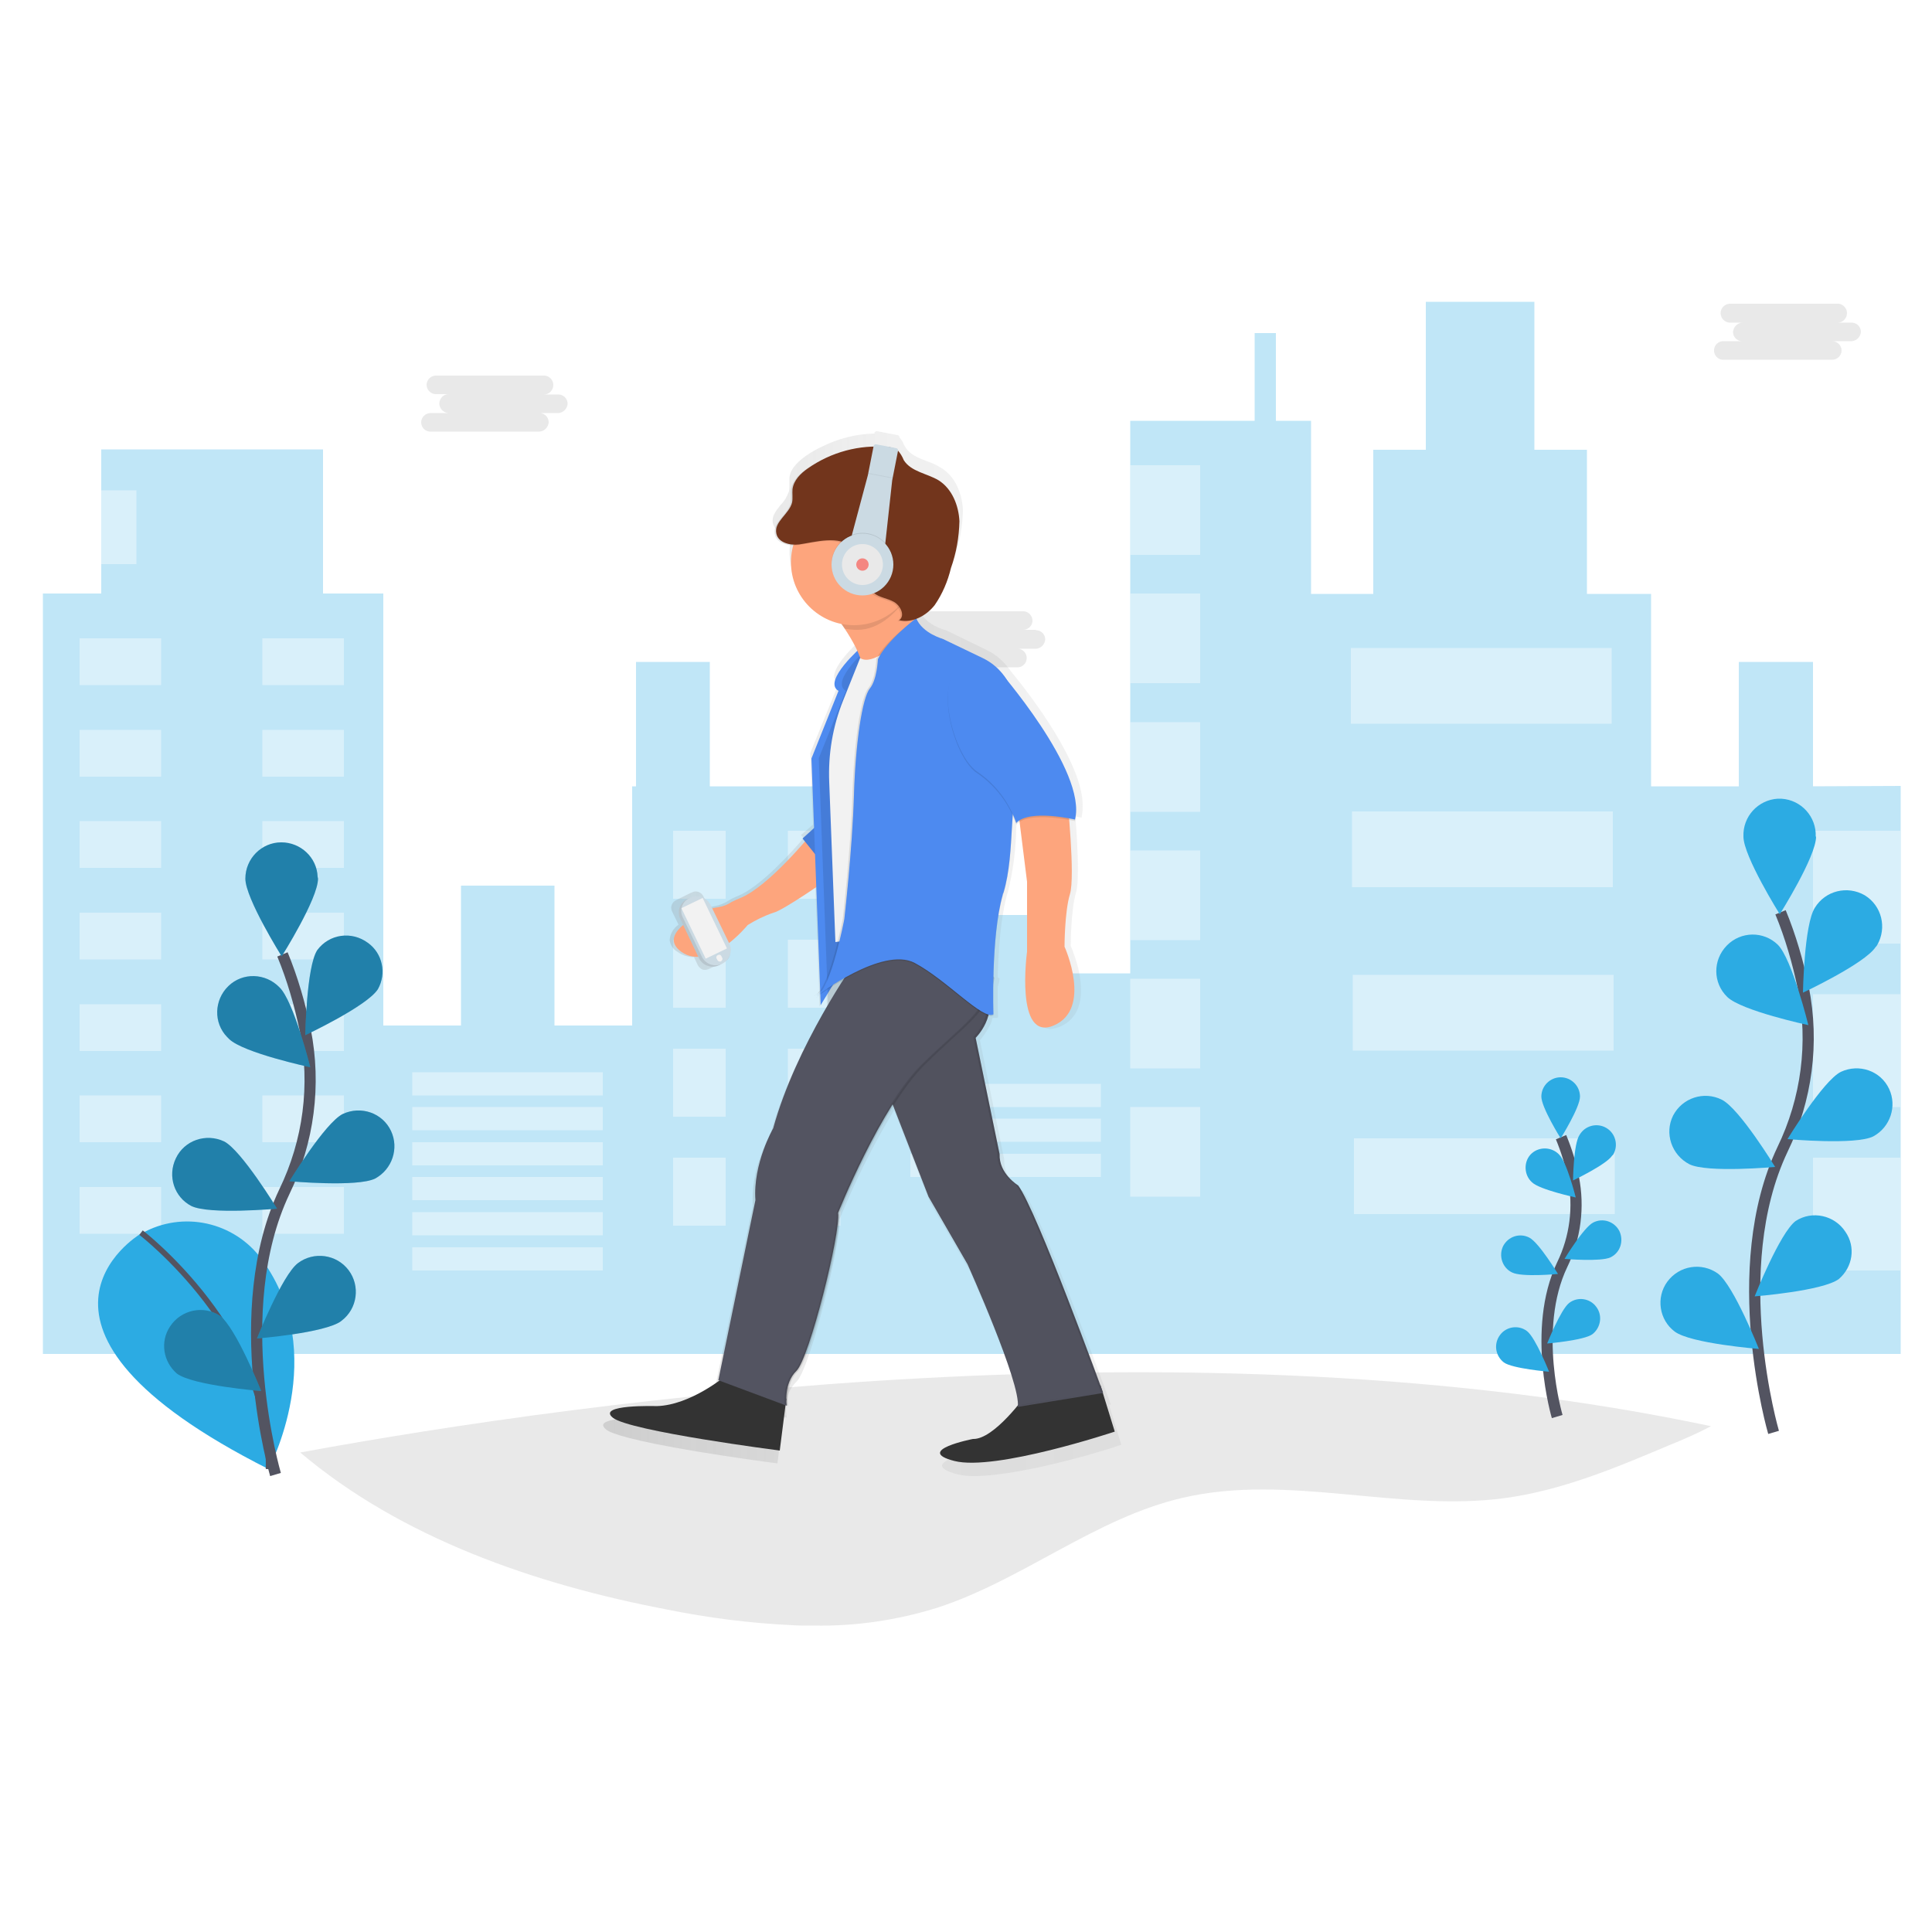 <?xml version="1.0" encoding="utf-8"?>
<!-- Generator: Adobe Illustrator 23.0.0, SVG Export Plug-In . SVG Version: 6.00 Build 0)  -->
<svg version="1.0" id="a6364908-848b-40d6-9950-4bce8892e1b3"
	 xmlns="http://www.w3.org/2000/svg" xmlns:xlink="http://www.w3.org/1999/xlink" x="0px" y="0px" viewBox="0 0 500 500"
	 style="enable-background:new 0 0 500 500;" xml:space="preserve">
<title>onboarding</title>
<g id="a5ab5f8d-e16f-4cb4-88cb-b057e03d8928">
	<path id="bee91476-19b3-4ffd-ac4c-b7154a5edf01" style="opacity:0.1;fill:#252223;enable-background:new    ;" d="M442.8,369.1
		c-3.6,1.9-7.3,3.5-11,5c-13.7,5.8-27.6,11.6-42.3,13.6c-27.6,3.7-56.1-6.4-83.3-0.1c-22.7,5.2-41.5,21.3-63.7,28.5
		c-10.3,3.2-21.1,4.8-31.9,4.6h-1.4c-1.3,0-2.7,0-4-0.1c-11-0.5-22-1.9-32.8-4.1c-34-6.5-68.6-18.5-94.7-40.6
		C153.4,362,309.4,340.8,442.8,369.1z"/>
	<path id="b82587b1-0cea-43d1-8639-78b8af36bfd7" style="opacity:0.3;fill:#2CABE3;enable-background:new    ;" d="M469.2,203.5
		v-32.2H450v32.2h-22.7v-49.8h-16.6v-37.3h-13.6V78.1H369v38.3h-13.6v37.3h-16.1v-44.8h-9.1V86.2h-5.5v22.7h-32.2v143h-24.7v-15.1
		h-15.1v15.1H228v-48.4h-44.3v-32.2h-19.1v32.2h-1v61.9h-20.1v-36.2h-24.2v36.2H99.2V153.6H83.6v-37.3H26.2v37.3H11.1v196.8h480.8
		v-147L469.2,203.5z"/>
	
		<rect id="aed6351a-efee-493f-8a4a-fa8427130a7c" x="20.6" y="165.2" style="opacity:0.4;fill:#FFFFFF;enable-background:new    ;" width="21.1" height="12.1"/>
	
		<rect id="a41f97ce-d52f-4e6c-b70c-4599e2df6fe6" x="67.9" y="165.2" style="opacity:0.4;fill:#FFFFFF;enable-background:new    ;" width="21.1" height="12.1"/>
	
		<rect id="bfbc6f45-7786-4da2-aa8a-8b3ce81e79f8" x="20.6" y="188.9" style="opacity:0.4;fill:#FFFFFF;enable-background:new    ;" width="21.1" height="12.1"/>
	
		<rect id="ae88ef08-6a26-4810-ac7e-49bced307113" x="67.9" y="188.9" style="opacity:0.4;fill:#FFFFFF;enable-background:new    ;" width="21.1" height="12.1"/>
	
		<rect id="b20bd3fb-4211-439a-b501-5f1ea6279335" x="20.6" y="212.5" style="opacity:0.4;fill:#FFFFFF;enable-background:new    ;" width="21.1" height="12.1"/>
	
		<rect id="ab59b3de-e085-48f6-b137-785b59d01668" x="67.9" y="212.5" style="opacity:0.4;fill:#FFFFFF;enable-background:new    ;" width="21.1" height="12.1"/>
	
		<rect id="b1127346-d754-40e0-b514-a666da53fd77" x="20.6" y="236.2" style="opacity:0.4;fill:#FFFFFF;enable-background:new    ;" width="21.1" height="12.1"/>
	
		<rect id="b2dc802c-6d85-446d-8eda-4dca0ec47523" x="67.9" y="236.2" style="opacity:0.4;fill:#FFFFFF;enable-background:new    ;" width="21.1" height="12.1"/>
	
		<rect id="bdaeea8d-abed-4834-8344-52a9e104fc96" x="20.6" y="259.9" style="opacity:0.4;fill:#FFFFFF;enable-background:new    ;" width="21.1" height="12.1"/>
	
		<rect id="ad975fc3-50ef-4102-8bda-50bd0cdbc245" x="67.9" y="259.9" style="opacity:0.4;fill:#FFFFFF;enable-background:new    ;" width="21.1" height="12.1"/>
	
		<rect id="fbb88305-6883-4b63-80c6-476b6f70e98f" x="20.6" y="283.5" style="opacity:0.4;fill:#FFFFFF;enable-background:new    ;" width="21.1" height="12.1"/>
	
		<rect id="f93179ac-cb0c-4db0-b836-abe6576c1b45" x="67.9" y="283.5" style="opacity:0.4;fill:#FFFFFF;enable-background:new    ;" width="21.1" height="12.1"/>
	
		<rect id="be322959-3472-4797-8828-036c7061568d" x="20.6" y="307.2" style="opacity:0.4;fill:#FFFFFF;enable-background:new    ;" width="21.1" height="12.1"/>
	
		<rect id="a2da6609-a573-487c-96c2-eacd93fe29a7" x="67.9" y="307.2" style="opacity:0.4;fill:#FFFFFF;enable-background:new    ;" width="21.1" height="12.1"/>
	
		<rect id="b9a185a9-d3b7-4c61-a1f2-55583980de7e" x="106.7" y="277.5" style="opacity:0.4;fill:#FFFFFF;enable-background:new    ;" width="49.3" height="6"/>
	
		<rect id="f6539e0b-c2da-4954-8491-20c444e0f83d" x="106.7" y="286.5" style="opacity:0.4;fill:#FFFFFF;enable-background:new    ;" width="49.3" height="6"/>
	
		<rect id="bbe79a99-cbea-4ca6-b5ba-a13c230ac7ea" x="106.7" y="295.6" style="opacity:0.4;fill:#FFFFFF;enable-background:new    ;" width="49.3" height="6"/>
	
		<rect id="e84f2f50-02d8-47dc-b3d7-782a289ec9ba" x="235.6" y="280.5" style="opacity:0.4;fill:#FFFFFF;enable-background:new    ;" width="49.3" height="6"/>
	
		<rect id="e6a86fb9-4823-4eee-891a-22c2ab3a5c62" x="235.6" y="289.5" style="opacity:0.4;fill:#FFFFFF;enable-background:new    ;" width="49.3" height="6"/>
	
		<rect id="b70060f9-8128-44b1-8df5-efabaddb1c19" x="235.6" y="298.6" style="opacity:0.4;fill:#FFFFFF;enable-background:new    ;" width="49.3" height="6"/>
	
		<rect id="f63634fd-1b13-4acc-9f0a-d1918ca25a06" x="106.7" y="304.6" style="opacity:0.4;fill:#FFFFFF;enable-background:new    ;" width="49.3" height="6"/>
	
		<rect id="f683b68c-5454-492f-a529-6411cfa89f5a" x="106.7" y="313.7" style="opacity:0.4;fill:#FFFFFF;enable-background:new    ;" width="49.3" height="6"/>
	
		<rect id="eb173240-2cf1-44cb-ad2f-3900ac0d5149" x="106.7" y="322.8" style="opacity:0.4;fill:#FFFFFF;enable-background:new    ;" width="49.3" height="6"/>
	
		<rect id="a9f3c4f5-6db4-440a-8e89-6543de317698" x="174.2" y="215" style="opacity:0.4;fill:#FFFFFF;enable-background:new    ;" width="13.6" height="17.6"/>
	
		<rect id="b4d74222-427c-40b8-8940-614196f05a38" x="203.9" y="215" style="opacity:0.4;fill:#FFFFFF;enable-background:new    ;" width="13.6" height="17.6"/>
	
		<rect id="b01455c7-e79a-49b6-b8ba-918978047e59" x="174.2" y="243.2" style="opacity:0.4;fill:#FFFFFF;enable-background:new    ;" width="13.6" height="17.6"/>
	
		<rect id="f26e0296-510c-4312-b705-d60b13a9fc4c" x="203.9" y="243.2" style="opacity:0.4;fill:#FFFFFF;enable-background:new    ;" width="13.6" height="17.6"/>
	
		<rect id="a8b1130b-7c5e-4490-acca-de3e13d647c7" x="174.2" y="271.4" style="opacity:0.4;fill:#FFFFFF;enable-background:new    ;" width="13.6" height="17.6"/>
	
		<rect id="aa8c9af4-8e74-4b28-8af5-87e8e155b080" x="203.9" y="271.4" style="opacity:0.4;fill:#FFFFFF;enable-background:new    ;" width="13.6" height="17.6"/>
	
		<rect id="a73871ec-5f8e-4339-9819-c3623732dc8e" x="174.2" y="299.6" style="opacity:0.4;fill:#FFFFFF;enable-background:new    ;" width="13.6" height="17.6"/>
	
		<rect id="b9b1ceda-640e-497a-b962-c9626e6f68d6" x="203.9" y="299.6" style="opacity:0.4;fill:#FFFFFF;enable-background:new    ;" width="13.6" height="17.6"/>
	
		<rect id="a6096ef8-726e-4a92-a2d1-6adf13c02ae3" x="292.5" y="120.4" style="opacity:0.4;fill:#FFFFFF;enable-background:new    ;" width="18.1" height="23.2"/>
	
		<rect id="b52f1c19-bf7a-4d74-a813-3dfc53a5f046" x="292.5" y="153.6" style="opacity:0.4;fill:#FFFFFF;enable-background:new    ;" width="18.1" height="23.2"/>
	
		<rect id="a7d51fbb-3d36-42a0-a9a4-b46549f22e66" x="292.5" y="186.9" style="opacity:0.4;fill:#FFFFFF;enable-background:new    ;" width="18.1" height="23.2"/>
	
		<rect id="b0c4264f-f1fa-45d0-be8d-47bbd8015474" x="292.5" y="220.1" style="opacity:0.4;fill:#FFFFFF;enable-background:new    ;" width="18.1" height="23.2"/>
	
		<rect id="b8ec6a0e-be3e-4722-882b-1025dfa2f5b6" x="292.5" y="253.3" style="opacity:0.4;fill:#FFFFFF;enable-background:new    ;" width="18.1" height="23.2"/>
	
		<rect id="a2d9573e-fc27-477c-b9a5-961dd39e569e" x="292.5" y="286.5" style="opacity:0.4;fill:#FFFFFF;enable-background:new    ;" width="18.1" height="23.2"/>
	
		<rect id="e6c7adc8-b4a4-4380-8194-345a4d967b2a" x="349.6" y="167.7" style="opacity:0.4;fill:#FFFFFF;enable-background:new    ;" width="67.5" height="19.6"/>
	
		<rect id="a3af6966-cb43-48ac-a138-17119e22e31c" x="349.9" y="210" style="opacity:0.4;fill:#FFFFFF;enable-background:new    ;" width="67.5" height="19.6"/>
	
		<rect id="af8a1ae6-509a-4756-b202-a8b402533658" x="350.1" y="252.3" style="opacity:0.4;fill:#FFFFFF;enable-background:new    ;" width="67.5" height="19.6"/>
	
		<rect id="aad008e6-2c17-4bd2-b6c1-650a46f95149" x="350.4" y="294.6" style="opacity:0.4;fill:#FFFFFF;enable-background:new    ;" width="67.5" height="19.6"/>
	
		<rect id="b5c39ad6-a460-474d-bb15-86ee6db8588f" x="26.2" y="126.9" style="opacity:0.4;fill:#FFFFFF;enable-background:new    ;" width="9.1" height="19.1"/>
	
		<rect id="ef8fbc07-9020-4c2b-aec1-5548aac74868" x="469.2" y="215" style="opacity:0.4;fill:#FFFFFF;enable-background:new    ;" width="22.6" height="29.2"/>
	
		<rect id="b526a9a0-562c-4f20-b878-16740fcf548b" x="469.2" y="257.3" style="opacity:0.4;fill:#FFFFFF;enable-background:new    ;" width="22.6" height="29.2"/>
	
		<rect id="ffd330e6-35a1-4052-8acb-6258c0b8094b" x="469.2" y="299.6" style="opacity:0.4;fill:#FFFFFF;enable-background:new    ;" width="22.6" height="29.2"/>
	<path id="bd9e619a-2804-426e-be52-980250158d5d" style="fill:#2CABE3;" d="M36.1,319.5c0,0-39.6,23.9,33.4,60.7
		c0,0,16.1-29.9-1.7-54.2c-7.1-9.8-20.5-12.8-31.1-6.8L36.1,319.5z"/>
	<path id="ace2d32f-2358-4257-98f4-ab6c83917a84" style="fill:none;stroke:#535461;stroke-width:1.45;stroke-miterlimit:10;" d="
		M36.5,319c0,0,33.9,26,33,61.2"/>
	<path id="ad25cb64-b688-4767-b42e-858be8fdf656" style="fill:none;stroke:#535461;stroke-width:2.89;stroke-miterlimit:10;" d="
		M71.3,381.6c0,0-12.4-42.2,2.3-73.2c6.3-13,8.2-27.6,5.4-41.8c-1.4-6.7-3.3-13.3-5.9-19.6"/>
	<path id="e29d51c8-ff1b-41a7-bdcc-2b19ea2643b1" style="fill:#2CABE3;" d="M82.3,227.4c0,5.2-9.4,20.1-9.4,20.1s-9.4-15-9.4-20.1
		c0-5.2,4.2-9.4,9.3-9.4c5,0,9.2,3.9,9.4,8.9L82.3,227.4L82.3,227.4z"/>
	<path id="a3ce9186-5976-4779-94db-b948e23d06be" style="fill:#2CABE3;" d="M97.8,256C95,260.4,79,267.9,79,267.9s0.3-17.7,3.1-22
		c3.1-4.2,8.9-5,13.1-1.9C99,246.7,100.1,251.9,97.8,256z"/>
	<path id="e00d2138-59c4-4fe9-afab-5b2f14e102b5" style="fill:#2CABE3;" d="M97.1,305c-4.6,2.3-22.2,0.7-22.2,0.7
		s9.2-15.1,13.8-17.4c4.7-2.2,10.3-0.3,12.5,4.4C103.3,297.2,101.5,302.6,97.1,305L97.1,305z"/>
	<path id="ad91c838-c166-47ec-ade8-521801978219" style="fill:#2CABE3;" d="M88.3,341.9c-4.2,3.1-21.8,4.5-21.8,4.5
		s6.5-16.4,10.6-19.5c4.1-3.1,10-2.3,13.1,1.8c3.1,4.1,2.3,10-1.8,13.1C88.4,341.8,88.3,341.8,88.3,341.9L88.3,341.9z"/>
	<path id="e34c3eb2-ece9-46f8-9783-6b77be1f9e1c" style="fill:#2CABE3;" d="M59.3,268.9c3.7,3.6,21,7.3,21,7.3s-4.3-17.2-8-20.7
		c-3.6-3.7-9.5-3.9-13.2-0.3c-3.7,3.6-3.9,9.5-0.3,13.2c0.1,0.1,0.1,0.1,0.2,0.2L59.3,268.9L59.3,268.9z"/>
	<path id="ad7f2cc1-3195-4c20-a8f2-75d19b132539" style="fill:#2CABE3;" d="M49.5,312.1c4.6,2.3,22.2,0.7,22.2,0.7
		s-9.2-15.1-13.7-17.4c-4.7-2.2-10.3-0.3-12.5,4.4C43.3,304.4,45.1,309.8,49.5,312.1L49.5,312.1z"/>
	<path id="ec4e2933-f6bf-41bc-90f1-4e97ad8b891c" style="fill:#2CABE3;" d="M45.8,355.5c4.2,3.1,21.8,4.5,21.8,4.5
		s-6.5-16.4-10.7-19.5c-4.3-2.8-10.1-1.5-12.9,2.8C41.4,347.2,42.2,352.4,45.8,355.5L45.8,355.5L45.8,355.5z"/>
	<path id="a4f12e0f-fb5d-4282-be48-578e052bbc3c" style="opacity:0.25;enable-background:new    ;" d="M82.3,227.4
		c0,5.2-9.4,20.1-9.4,20.1s-9.4-15-9.4-20.1c0-5.2,4.2-9.4,9.3-9.4c5,0,9.2,3.9,9.4,8.9L82.3,227.4L82.3,227.4z"/>
	<path id="a7b841af-b2cc-4c24-832a-fb78a99518bb" style="opacity:0.25;enable-background:new    ;" d="M97.8,256
		C95,260.4,79,267.9,79,267.9s0.3-17.7,3.1-22c3.1-4.2,8.9-5,13.1-1.9C99,246.7,100.1,251.9,97.8,256z"/>
	<path id="e250a5f0-31b6-4ec0-b9a8-68ba5f279fb7" style="opacity:0.25;enable-background:new    ;" d="M97.1,305
		c-4.6,2.3-22.2,0.7-22.2,0.7s9.2-15.1,13.8-17.4c4.7-2.2,10.3-0.3,12.5,4.4C103.3,297.2,101.5,302.6,97.1,305L97.1,305z"/>
	<path id="b81a9366-20d8-4fce-a0c3-27f0f64da410" style="opacity:0.25;enable-background:new    ;" d="M88.3,341.9
		c-4.2,3.1-21.8,4.5-21.8,4.5s6.5-16.4,10.6-19.5c4.1-3.1,10-2.3,13.1,1.8c3.1,4.1,2.3,10-1.8,13.1
		C88.4,341.8,88.3,341.8,88.3,341.9L88.3,341.9z"/>
	<path id="bd96cc73-566c-4101-b7e7-425a3e8ac670" style="opacity:0.25;enable-background:new    ;" d="M59.3,268.9
		c3.7,3.6,21,7.3,21,7.3s-4.3-17.2-8-20.7c-3.6-3.7-9.5-3.9-13.2-0.3c-3.7,3.6-3.9,9.5-0.3,13.2c0.1,0.1,0.1,0.1,0.2,0.2L59.3,268.9
		L59.3,268.9z"/>
	<path id="e46bce16-234a-4b06-a3a3-0962f6269758" style="opacity:0.25;enable-background:new    ;" d="M49.5,312.1
		c4.6,2.3,22.2,0.7,22.2,0.7s-9.2-15.1-13.7-17.4c-4.7-2.2-10.3-0.3-12.5,4.4C43.3,304.4,45.1,309.8,49.5,312.1L49.5,312.1z"/>
	<path id="ecffad53-010b-433a-9277-9abf29fd0f38" style="opacity:0.25;enable-background:new    ;" d="M45.8,355.5
		c4.2,3.1,21.8,4.5,21.8,4.5s-6.5-16.4-10.7-19.5c-4.3-2.8-10.1-1.5-12.9,2.8C41.4,347.2,42.2,352.4,45.8,355.5L45.8,355.5
		L45.8,355.5z"/>
	<path id="fb389f32-883b-464b-ac1e-fb007c61d598" style="fill:none;stroke:#535461;stroke-width:2.89;stroke-miterlimit:10;" d="
		M459,370.7c0,0-12.4-42.2,2.3-73.2c6.3-13,8.2-27.6,5.4-41.8c-1.4-6.7-3.3-13.3-5.9-19.6"/>
	<path id="b546f5cf-3327-4116-9101-0c10ba69b5dc" style="fill:#2CABE3;" d="M470,216.5c0,5.2-9.4,20.1-9.4,20.1s-9.4-15-9.4-20.1
		c-0.2-5.2,3.8-9.5,8.9-9.8c5.2-0.2,9.5,3.8,9.8,8.9c0,0.1,0,0.3,0,0.4V216.5z"/>
	<path id="e9b35a05-1113-4a41-8707-314f89a515c3" style="fill:#2CABE3;" d="M485.4,245.1c-2.8,4.3-18.8,11.8-18.8,11.8
		s0.3-17.7,3.1-22c2.7-4.4,8.4-5.8,12.9-3.2c4.4,2.7,5.8,8.4,3.2,12.9c-0.1,0.1-0.1,0.2-0.2,0.3L485.4,245.1z"/>
	<path id="ebd37511-abef-48b9-8856-e07cb25d1cd2" style="fill:#2CABE3;" d="M484.8,294.1c-4.6,2.3-22.2,0.7-22.2,0.7
		s9.2-15.1,13.8-17.4c4.7-2.2,10.3-0.3,12.5,4.4C491,286.3,489.2,291.7,484.8,294.1L484.8,294.1z"/>
	<path id="e98dd1c2-be98-4ee0-9d49-b49ae05f6af3" style="fill:#2CABE3;" d="M475.9,331c-4.1,3.1-21.8,4.5-21.8,4.5
		s6.5-16.4,10.6-19.5c4.3-2.8,10.1-1.5,12.9,2.8C480.3,322.7,479.5,327.9,475.9,331L475.9,331z"/>
	<path id="b82dbc1d-d935-4a6f-b385-0e335ad6b240" style="fill:#2CABE3;" d="M447,258c3.7,3.6,21,7.3,21,7.3s-4.2-17.1-7.9-20.8
		c-3.7-3.6-9.6-3.5-13.2,0.2C443.2,248.5,443.3,254.4,447,258L447,258z"/>
	<path id="be015ada-db46-4241-9bd6-b809a8621b62" style="fill:#2CABE3;" d="M437.2,301.3c4.6,2.3,22.2,0.7,22.2,0.7
		s-9.2-15.1-13.8-17.4c-4.6-2.3-10.2-0.5-12.6,4.1C430.7,293.3,432.6,298.9,437.2,301.3L437.2,301.3z"/>
	<path id="ad93f86d-7783-494e-bd83-4a22984b052f" style="fill:#2CABE3;" d="M433.4,344.6c4.1,3.1,21.8,4.5,21.8,4.5
		s-6.5-16.4-10.6-19.5c-4.2-3-10-2.1-13.1,2.1C428.5,335.8,429.4,341.6,433.4,344.6L433.4,344.6z"/>
	<path id="b02af2f9-9599-46fe-baf6-7244d7d3f214" style="fill:none;stroke:#535461;stroke-width:2.89;stroke-miterlimit:10;" d="
		M403,366.6c0,0-6.7-22.6,1.3-39.3c3.4-7,4.4-14.9,2.9-22.5c-0.7-3.6-1.8-7.1-3.2-10.5"/>
	<path id="b72033d0-b73e-46bc-b100-afae847670e7" style="fill:#2CABE3;" d="M408.9,283.8c0,2.8-5,10.8-5,10.8s-5-8-5-10.8
		c0-2.8,2.3-5,5-5S408.9,281,408.9,283.8L408.9,283.8z"/>
	<path id="bf23c824-081c-400b-ad34-78175c7abebb" style="fill:#2CABE3;" d="M417.2,299.1c-1.5,2.3-10.1,6.4-10.1,6.4
		s0.1-9.5,1.7-11.8c1.4-2.4,4.5-3.2,6.9-1.8c2.4,1.4,3.2,4.5,1.8,6.9C417.4,298.9,417.3,299,417.2,299.1z"/>
	<path id="a1f10ad8-828b-4bc0-bd60-82975b18eeea" style="fill:#2CABE3;" d="M416.8,325.4c-2.5,1.2-11.9,0.4-11.9,0.4
		s4.9-8.1,7.4-9.4c2.5-1.3,5.5-0.3,6.8,2.2C420.3,321.2,419.3,324.2,416.8,325.4L416.8,325.4z"/>
	<path id="fdf1c19e-6f92-4eb7-9871-62fccf19d125" style="fill:#2CABE3;" d="M412.1,345.3c-2.2,1.6-11.7,2.4-11.7,2.4
		s3.5-8.8,5.7-10.5c2.2-1.7,5.4-1.2,7,1C414.8,340.4,414.3,343.6,412.1,345.3L412.1,345.3L412.1,345.3z"/>
	<path id="a8202ba4-56ab-4121-af5a-0ba54ac7aedc" style="fill:#2CABE3;" d="M396.5,306c2,1.9,11.3,3.9,11.3,3.9s-2.3-9.2-4.3-11.1
		c-1.9-2-5.1-2.1-7.1-0.3s-2.1,5.1-0.3,7.1L396.5,306L396.5,306z"/>
	<path id="f3ce18b5-bfac-4c84-8dd5-718740f97159" style="fill:#2CABE3;" d="M391.3,329.3c2.5,1.3,11.9,0.4,11.9,0.4
		s-4.9-8.1-7.4-9.4c-2.5-1.3-5.5-0.3-6.8,2.2C387.8,325,388.8,328.1,391.3,329.3L391.3,329.3z"/>
	<path id="bbd7578d-ec72-4c3f-85e3-cffbf458f1da" style="fill:#2CABE3;" d="M389.2,352.6c2.2,1.6,11.7,2.4,11.7,2.4
		s-3.5-8.8-5.7-10.5c-2.2-1.7-5.4-1.2-7,1C386.5,347.8,387,350.9,389.2,352.6L389.2,352.6z"/>
	<path id="e9cf902b-7f52-49b8-80f4-d463695e98e8" style="opacity:0.1;fill:#252223;enable-background:new    ;" d="M144.3,102.1
		h-3.5c1.3,0,2.4-1.1,2.4-2.5c0-1.2-1-2.3-2.2-2.4h-28.2c-1.3,0-2.4,1.1-2.4,2.4c0,1.3,1.1,2.4,2.4,2.4h3.5c-1.4-0.1-2.5,1-2.6,2.3
		s1,2.5,2.3,2.6l0,0c0.1,0,0.2,0,0.2,0h-4.8c-1.3,0-2.4,1.1-2.4,2.4c0,1.3,1,2.3,2.2,2.4h28.3c1.3,0,2.4-1.1,2.5-2.4
		c0-1.3-1-2.3-2.2-2.4h4.6c1.3,0,2.4-1.1,2.5-2.4c0-1.3-1-2.3-2.2-2.4L144.3,102.1L144.3,102.1z"/>
	<path id="e78b2084-8428-4812-9bb6-19e9d877453b" style="opacity:0.1;fill:#252223;enable-background:new    ;" d="M268.1,163h-3.5
		c1.3,0.1,2.5-0.9,2.6-2.2s-0.9-2.5-2.2-2.6c-0.1,0-0.2,0-0.3,0h-28.2c-1.3,0.1-2.4,1.2-2.3,2.6c0.1,1.2,1,2.2,2.3,2.3h3.5
		c-1.3,0-2.4,1.1-2.5,2.4c0,1.3,1,2.3,2.2,2.4h-4.6c-1.3-0.1-2.5,1-2.5,2.3c-0.1,1.3,1,2.5,2.3,2.5l0,0h28.3c1.3,0.1,2.5-1,2.5-2.3
		c0.1-1.3-1-2.5-2.3-2.5h4.6c1.3,0,2.4-1.1,2.5-2.4c0-1.3-1-2.3-2.2-2.4H268.1z"/>
	<path id="bc8824c3-f72b-44a1-9d95-7ae1f3ebf698" style="opacity:0.1;fill:#252223;enable-background:new    ;" d="M479.1,83.5h-3.5
		c1.3,0,2.4-1.1,2.4-2.5c0-1.2-1-2.3-2.2-2.4h-28.2c-1.3,0.1-2.4,1.2-2.3,2.6c0.1,1.2,1,2.2,2.3,2.3h3.4c-1.3,0-2.4,1.1-2.5,2.4
		c0,1.3,1,2.3,2.2,2.4h-4.6c-1.3-0.1-2.5,1-2.5,2.3c-0.1,1.3,1,2.5,2.3,2.5h28.3c1.3,0,2.4-1.1,2.4-2.4c0-1.3-1.1-2.4-2.4-2.4h4.9
		c1.3,0,2.4-1.1,2.5-2.4c0-1.3-1-2.3-2.2-2.4H479.1z"/>
	
		<linearGradient id="a9d4350a-63a9-4566-aec6-b2276f1e3ba6_1_" gradientUnits="userSpaceOnUse" x1="122.793" y1="-173.761" x2="124.233" y2="-173.761" gradientTransform="matrix(92.63 0 0 186.78 -11217.899 32701.867)">
		<stop  offset="0" style="stop-color:#808080;stop-opacity:0.25"/>
		<stop  offset="0.54" style="stop-color:#808080;stop-opacity:0.12"/>
		<stop  offset="1" style="stop-color:#808080;stop-opacity:0.1"/>
	</linearGradient>
	<path id="a9d4350a-63a9-4566-aec6-b2276f1e3ba6" style="fill:url(#a9d4350a-63a9-4566-aec6-b2276f1e3ba6_1_);" d="M252.2,382
		L252.2,382c-1.6,0-3.1-0.1-4.6-0.5c-2.5-0.7-3.8-1.4-3.8-2.2c0.1-2,8.6-3.7,8.7-3.7h0.1c1.7,0,3.8-1.1,6.3-3.2
		c2-1.8,3.8-3.7,5.5-5.8c0.1-2-0.9-7.2-6.5-21.3c-3.4-8.5-6.8-16.1-6.8-16.2l-10.4-17.9l-9.3-23.9c-5.5,9.1-10.2,18.6-14.2,28.4
		c0.3,2.4-1.3,11.3-4,21.7c-2.2,8.6-5.2,18.5-7.1,20.2c-1.6,1.6-2.5,3.6-2.6,5.9c-0.1,1.1-0.1,2.3,0.1,3.4l-0.5-0.2v0.2l-0.4-0.1
		l-1.5,11.9l0,0h-0.1c-2.5-0.3-11.3-1.5-20.4-3c-17.4-2.9-22.5-4.7-23.8-5.7c-0.6-0.5-0.9-1-0.8-1.3c0.2-0.7,1.6-1.2,4.2-1.5
		c2.1-0.2,4.2-0.3,6.3-0.3c1,0,1.7,0,1.8,0c6.6-0.2,13.3-4.3,16.7-6.8l-0.2-0.1l9.9-47.8c-0.2-4.5,0.5-9,2.1-13.1
		c0.7-2,1.6-4,2.6-5.9c3.5-12.6,10-25.1,14.9-33.4l-0.4,0.7l-0.1-2.9l-1.8,2.9l-0.1-2.9l-0.4,0.3c0.1-0.1,0.3-0.3,0.4-0.4v-0.3
		l-0.4,0.3c0.1-0.1,0.2-0.3,0.4-0.4v-0.2l-0.8,0.6c0.3-0.3,0.6-0.6,0.8-1l-1-27.2c-6.2,4.1-10,6.4-11.2,6.7
		c-2.4,0.8-4.7,1.9-6.8,3.3c-1.5,1.8-3.2,3.5-5.1,4.9l0.8,1.7c0.5,1,0.1,2.3-0.9,2.8l0,0l-2.9,1.4l-1.5,0.7
		c-0.3,0.1-0.6,0.2-0.9,0.2c-0.2,0-0.5,0-0.7-0.1c-0.5-0.2-0.9-0.6-1.2-1.1l-1-2.1h-0.1c-1.5,0-3-0.5-4.2-1.4c-1.1-0.6-1.8-1.7-2-3
		c0.1-1.6,1-3.1,2.3-4l-1.7-3.5c-0.5-1,0-2.3,1-2.8l0.6-0.3l0.8-0.4l2-1l0.9-0.4c1-0.5,2.3,0,2.8,1c0,0,0,0,0,0l1.4,2.9
		c0.5-0.1,1.1-0.2,1.6-0.3c1.2-0.2,2.4-0.7,3.5-1.4c0.8-0.5,1.6-0.9,2.4-1.2c5.8-2.3,13.9-11.3,17.1-15l-0.7-0.8l3.1-2.7l-0.7-18.5
		l7.3-17.9c-0.6-0.3-1-0.9-1.1-1.6c-0.3-2.6,3.6-6.8,6-9c-1.2-2.5-2.6-4.9-4.2-7.2c-9-1.9-14.9-10.7-13-19.8c0,0,0,0,0,0
		c0.1-0.4,0.2-0.8,0.3-1.1c-2,0-4.6-0.8-5-3c-0.3-1.7,0.8-3.1,2-4.6c1-1,1.7-2.2,2.2-3.6c0.1-0.6,0.1-1.3,0.1-1.9c0-0.5,0-1.1,0-1.6
		c0.2-1.9,1.6-3.7,4.1-5.5c1.4-1,2.8-1.8,4.3-2.5c4.2-2.1,8.8-3.3,13.6-3.4v-0.1c0-0.2,0.1-0.3,0.3-0.4c0.1-0.1,0.2-0.1,0.3-0.1
		c0,0,0.1,0,0.1,0l5.3,1c0.3,0.1,0.5,0.3,0.5,0.6c0.4,0.5,0.8,1,1,1.6c0.1,0.3,0.3,0.6,0.5,0.9c1.2,2,3.4,2.8,5.7,3.7
		c1.2,0.4,2.5,1,3.6,1.7c1.8,1.1,3.2,2.8,4.1,4.7c0.9,1.9,1.4,4,1.5,6.2c-0.1,4.2-0.8,8.5-2.3,12.5c-0.8,3.5-2.3,6.9-4.3,9.8
		c-1.1,1.4-2.5,2.5-4.1,3.3l-0.6,0.3c0,0,0,0,0,0.1v0.1c1.9,3.8,6.8,5,6.9,5l10.5,5.1c2.6,1.2,4.7,3.2,6.3,5.5
		c5.7,6.9,18.8,24.3,18.6,35c0,1-0.1,1.9-0.3,2.9c0,0-0.6-0.1-1.6-0.3c0.5,6,1.1,16.5,0.2,19.6c-1.4,4.7-1.4,13.8-1.4,13.9
		c0.8,1.8,1.4,3.7,1.9,5.6c0.7,2.9,1.3,7.1,0,10.5c-0.8,2.2-2.5,3.9-4.7,4.8c-0.7,0.3-1.5,0.5-2.4,0.6c-1.1,0-2.1-0.5-2.8-1.3
		c-1.1-1.3-2.4-4.2-2.4-11.1c0-2.6,0.2-5.2,0.5-7.7v-18.5l-2-15.8c-0.3,0.2-0.6,0.4-0.9,0.7c-0.3-0.9-0.6-1.7-1-2.6
		c-0.1,1.4-0.2,2.8-0.3,4.3c-0.1,5.6-0.8,11.2-2.2,16.7c-0.1,0.2-0.1,0.4-0.2,0.6c-0.9,3.3-2.1,9.7-2.4,21.3l0.2,0.1v0.1l0.3,0.1
		c-0.1,0.8-0.3,1.6-0.5,2.3v2.6c0,2.8,0.1,4.7,0.1,4.7v0.5c-0.4,0.2-0.9,0.2-1.4,0.1c-0.2,0.6-0.3,1.1-0.6,1.7l-0.1,0.2
		c-0.6,1.2-1.3,2.3-2.1,3.3l-0.1,0.2l-0.1,0.1l-0.3,0.3l6.3,30.9c-0.1,2.3,0.8,4.4,2.4,6.1c0.8,0.8,1.6,1.6,2.6,2.2
		c4.9,6.5,22.4,54.6,22.6,55.1H287l3.2,10.4h0c-1.1,0.4-6.9,2.3-14,4.1S259.1,382,252.2,382z M218.2,253.8L218.2,253.8l-1.6,2.5
		c0.2-0.3,0.4-0.6,0.5-0.9C217.5,254.8,217.8,254.3,218.2,253.8L218.2,253.8z"/>
	
		<linearGradient id="b980a420-a5c3-44c5-90ee-679339c68611_1_" gradientUnits="userSpaceOnUse" x1="113.799" y1="257.387" x2="115.249" y2="257.387" gradientTransform="matrix(0.41 0 0 0.3 162.79 180.429)">
		<stop  offset="0" style="stop-color:#808080;stop-opacity:0.25"/>
		<stop  offset="0.54" style="stop-color:#808080;stop-opacity:0.12"/>
		<stop  offset="1" style="stop-color:#808080;stop-opacity:0.1"/>
	</linearGradient>
	<path id="b980a420-a5c3-44c5-90ee-679339c68611" style="fill:url(#b980a420-a5c3-44c5-90ee-679339c68611_1_);" d="M211.2,257.4
		l-0.6,0.4C210.8,257.7,211,257.6,211.2,257.4z"/>
	
		<linearGradient id="ea43321e-89d5-4bb6-adf5-4873a2fefa55_1_" gradientUnits="userSpaceOnUse" x1="114.149" y1="257.871" x2="115.609" y2="257.871" gradientTransform="matrix(0.41 0 0 0.3 163.12 180.759)">
		<stop  offset="0" style="stop-color:#808080;stop-opacity:0.25"/>
		<stop  offset="0.54" style="stop-color:#808080;stop-opacity:0.12"/>
		<stop  offset="1" style="stop-color:#808080;stop-opacity:0.1"/>
	</linearGradient>
	<path id="ea43321e-89d5-4bb6-adf5-4873a2fefa55" style="fill:url(#ea43321e-89d5-4bb6-adf5-4873a2fefa55_1_);" d="M211.7,257.9
		l-0.6,0.4C211.3,258.2,211.5,258.1,211.7,257.9z"/>
	
		<linearGradient id="e352da1c-8ad5-4adf-8225-44502a40835a_1_" gradientUnits="userSpaceOnUse" x1="114.149" y1="257.387" x2="115.609" y2="257.387" gradientTransform="matrix(0.41 0 0 0.3 163.12 180.429)">
		<stop  offset="0" style="stop-color:#808080;stop-opacity:0.25"/>
		<stop  offset="0.54" style="stop-color:#808080;stop-opacity:0.12"/>
		<stop  offset="1" style="stop-color:#808080;stop-opacity:0.1"/>
	</linearGradient>
	<path id="e352da1c-8ad5-4adf-8225-44502a40835a" style="fill:url(#e352da1c-8ad5-4adf-8225-44502a40835a_1_);" d="M211.7,257.4
		l-0.6,0.4C211.3,257.7,211.5,257.6,211.7,257.4z"/>
	<path id="bcf24f63-5ea8-4a03-8613-32f7a0112a52" style="fill:#333333;" d="M265.6,360.9c0,0-8.3,11.7-13.8,11.5c0,0-15.4,3-4.8,5.7
		c10.6,2.7,41.5-7.6,41.5-7.6l-3.7-12L265.6,360.9z"/>
	<path id="f728246b-fc66-4e66-9922-0367f4d31fb0" style="fill:#535461;" d="M228.6,279.6l11.7,30.1l10.1,17.5c0,0,13.9,30.9,13,36.9
		l22.1-3.6c0,0-17.2-47.3-22-53.7c0,0-5-3-4.8-8.1l-6.2-30.1c0,0,6-5.8,2.7-13.1c-0.2-0.4-0.4-0.8-0.6-1.1
		c-4.6-7.8-22.1-3.5-22.1-3.5L228.6,279.6z"/>
	<path id="e2c03df4-66b6-477b-bc23-04766f064517" style="opacity:3.000000e-02;enable-background:new    ;" d="M228.6,279.6
		l11.7,30.1l10.1,17.5c0,0,13.9,30.9,13,36.9l22.1-3.6c0,0-17.2-47.3-22-53.7c0,0-5-3-4.8-8.1l-6.2-30.1c0,0,6-5.8,2.7-13.1
		c-0.2-0.4-0.4-0.8-0.6-1.1c-4.6-7.8-22.1-3.5-22.1-3.5L228.6,279.6z"/>
	<g id="f006941d-4ff8-438b-b1ba-614a4f76edf8" style="opacity:0.1;">
		<path id="b05d2639-21c6-4b97-a550-503bc3af5a10" d="M263.5,306.7c0,0-5-3-4.8-8.1l-6.2-30.1c0,0,6-5.8,2.7-13.1
			c-0.2-0.4-0.4-0.8-0.6-1.1c-2.2-3.8-7.5-4.7-12.3-4.7c4.6,0,9.5,1.1,11.6,4.6c0.2,0.4,0.4,0.8,0.6,1.1c3.4,7.3-2.6,13.1-2.6,13.1
			l6.2,30.1c-0.2,5,4.8,8.1,4.8,8.1c4.8,6.4,22,53.7,22,53.7l-21.5,3.4v0.1l22.1-3.6C285.5,360.4,268.3,313.1,263.5,306.7z"/>
	</g>
	<path id="ab29fffc-d14e-4a14-a186-2527e571e930" style="fill:#333333;" d="M188,355.9c0,0-9.2,7.8-18.1,8c0,0-15.6-0.5-11.3,3
		s43.2,8.5,43.2,8.5l1.7-13.4L188,355.9z"/>
	<g id="ab83009f-7b65-4656-9380-c57979afb034" style="opacity:0.1;">
		<path id="e1b47c35-aaa7-4a46-ac79-697537a789f4" d="M221.7,249.1c0,0-15.2,21.4-21.1,42.9c0,0-5.3,9.2-4.6,18.6l-9.6,46.6
			l17.6,6.7c0,0-0.9-5.7,2.5-9s11.5-35.8,10.8-40.9c0,0,11-27.5,22-38.4s16.5-13.3,18.1-22.6C257.5,253.1,231.6,240.6,221.7,249.1z"
			/>
	</g>
	<path id="a68c601b-cebe-4ecf-ba50-26cf310dbfad" style="fill:#535461;" d="M221.2,249.1c0,0-15.2,21.4-21.1,42.9
		c0,0-5.3,9.2-4.6,18.6l-9.6,46.6l17.7,6.6c0,0-0.9-5.7,2.5-9s11.5-35.8,10.8-40.9c0,0,11-27.5,22-38.4s16.5-13.2,18.1-22.6
		C257.1,253.1,231.1,240.6,221.2,249.1z"/>
	<g id="e531d1fb-3ba5-40d9-9f80-27b172c8ac27" style="opacity:0.1;">
		<path id="e95d8dd6-b250-4ff1-a119-fc4f80c523d3" d="M231,245.9c11.4,0.1,25.6,7,25.6,7c-1.6,9.3-7.1,11.8-18.1,22.6
			s-22,38.3-22,38.3c0.7,5-7.3,37.6-10.8,40.9c-3,2.8-2.7,7.5-2.6,8.7l0.7,0.3c0,0-0.9-5.7,2.5-9s11.5-35.8,10.8-40.9
			c0,0,11-27.5,22-38.4s16.5-13.3,18.1-22.6C257.3,252.9,242.5,245.8,231,245.9z"/>
	</g>
	<path id="aff5c307-5067-4041-bcd3-ba1b5d2c8dfe" style="fill:#FDA57D;" d="M210,215.8c0,0-11,13.6-18.4,16.6
		c-0.8,0.3-1.6,0.7-2.4,1.1c-1,0.7-2.2,1.1-3.4,1.3c-0.9,0.1-1.7,0.3-2.6,0.7c-3.9,1.8-12.7,6.6-6.9,10.8c7.3,5.3,17.2-6.9,17.2-6.9
		c2.1-1.3,4.3-2.4,6.7-3.2c2.5-0.6,13.8-8.5,13.8-8.5L210,215.8z"/>
	<path id="ffd75502-2703-47e8-b5f4-682d45157096" style="fill:#4D8AF0;" d="M212.1,213l-4.4,4l6.4,8L212.1,213z"/>
	<g id="ad8319dd-76a9-4029-9593-975d008f1390" style="opacity:0.1;">
		<path id="bc61e7a7-3715-4d11-8961-0d1b5a712ce8" d="M212.1,213l-4.4,4l6.4,8L212.1,213z"/>
	</g>
	<path id="b46eda8a-f18f-494a-b09d-4ebf0e5b11ec" style="fill:#4D8AF0;" d="M223.1,167.3c0,0-10.4,9-6.1,11.5l-7,17.5l2.4,63.8
		l10-16.5l-6.8-35.8c0,0-2-21.4,3.6-26.4l5.4-10.6L223.1,167.3z"/>
	<g id="b19eb960-51c2-41fd-bc6d-5f35a8debb2f" style="opacity:0.1;">
		<path id="aef63125-39d9-4126-a445-24f65d7d1fee" d="M225,167.3c0,0-10.4,9-6.1,11.5l-7,17.4l2.4,63.8l10-16.5l-6.8-35.8
			c0,0-1.9-21.4,3.6-26.4l5.3-10.6L225,167.3z"/>
	</g>
	<path id="f55bc302-3509-4797-ba2f-67f3e759d9de" style="fill:#FDA57D;" d="M215.1,157.9c0,0,8.5,10.3,8.3,16.3s16.1-10.3,16.1-10.3
		s-6.2-7.6-4.6-15.6S215.1,157.9,215.1,157.9z"/>
	<path id="f9dc971f-5683-435c-bcd0-d3a7751e30ee" style="fill:#FDA57D;" d="M263.5,209.8l2.3,18.4v18.1c0,0-3.2,23.4,6.9,19.1
		s2.8-20.4,2.8-20.4s0-9,1.4-13.6s-0.7-24.8-0.7-24.8L263.5,209.8z"/>
	<path id="a00b6d8a-2c63-4bf4-931d-c4b28dbaaf77" style="fill:#F2F2F2;" d="M232,166.4c0,0-6.2,6-9.4,3.9l-4.4,11
		c-2.7,6.7-3.9,13.9-3.6,21.1l1.6,41.4l6.9-0.9l2.3-39.3l3.4-23.9L232,166.4z"/>
	<g id="e755646b-9c31-4ad0-b12c-2c462b18bd75" style="opacity:0.1;">
		<path id="be877beb-5c6d-4289-a75f-77e71c3096de" d="M237.2,160.1c0,0-8.1,5.6-10.4,10.4c0,0-0.2,5.3-2.1,7.6s-3.7,13.8-4.1,27.6
			s-2.5,32.1-2.5,32.1s-3.4,17.9-7.1,19.8c0,0,17-12.9,25.3-8.5s17.7,14.9,20.4,13.3c0,0-0.7-20.1,2.4-30.9c0-0.2,0.1-0.4,0.2-0.6
			c3.2-10.6,1.1-25,4.8-31.2c0-6.6-0.8-13.2-2.1-19.6c-1.1-4.3-4.1-8-8.1-9.9l-10.2-4.9C243.6,165.3,238.1,164.5,237.2,160.1z"/>
	</g>
	<g id="b78efdb2-6e33-401c-9156-8bd74ac68fa9" style="opacity:0.1;">
		<path id="be785c2f-8b24-4f4d-9897-7a0a49e704cc" d="M237.2,160.1c0,0-7.7,6.1-10,10.9c0,0-0.2,5.3-2.1,7.6s-3.7,13.8-4.1,27.6
			s-2.5,32.1-2.5,32.1s-3.4,17.9-7.1,19.7c0,0,17-12.9,25.3-8.5s17.7,14.9,20.4,13.3c0,0-0.7-20.1,2.4-30.9c0-0.2,0.1-0.4,0.2-0.6
			c3.2-10.6,1.1-25,4.8-31.2c0-6.6-0.8-13.2-2.1-19.6c-1.1-4.3-4.1-8-8.1-9.9l-10.2-4.9C244,165.8,238.1,164.5,237.2,160.1z"/>
	</g>
	<path id="fac8e55e-af2b-486a-a2a0-ceff5a629535" style="fill:#4D8AF0;" d="M237.1,160c0,0-7.6,5.7-9.9,10.6c0,0-0.2,5.3-2.1,7.6
		s-3.7,13.8-4.1,27.6s-2.5,32.1-2.5,32.1s-3.4,17.9-7.1,19.8c0,0,17-12.9,25.3-8.5s17.7,14.9,20.4,13.3c0,0-0.7-20.1,2.4-30.9
		c0-0.2,0.1-0.4,0.2-0.6c3.2-10.6,1.1-25,4.8-31.2c0-6.6-0.8-13.2-2.1-19.6c-1.1-4.3-4.1-8-8.1-9.9l-10.2-4.9
		C244,165.3,238.8,164,237.1,160z"/>
	<g id="b3aff1ce-d3ba-42fa-9f01-615e04aee35a" style="opacity:0.1;">
		<path id="b9b1d929-1144-43b6-b9ba-893d62f7760f" d="M258.1,173.4c0,0,23.3,26.5,20.1,39.1c0,0-11.9-2.8-15.2,0.9
			c-1.8-5.4-5.4-10.1-10.1-13.3C245.4,195.4,238.4,164.5,258.1,173.4z"/>
	</g>
	<path id="b5c92fca-096d-4b00-9c2a-342c7625d44b" style="fill:#4D8AF0;" d="M258.1,173c0,0,23.3,26.5,20.1,39.1
		c0,0-11.9-2.8-15.2,0.9c-1.8-5.4-5.4-10.1-10.1-13.3C245.4,194.9,238.4,164,258.1,173z"/>
	<g id="ffbcf4b3-3907-4178-b234-ebe0b76f94be" style="opacity:0.1;">
		<path id="f11133e6-070c-453a-8384-b0219d462d90" d="M235.4,153.5c-0.4-1.9-0.1-2,0.3-4c1.6-8.1-19.8,9.6-19.8,9.6s1.2,1.4,2.7,3.6
			c1.1,0.2,2.2,0.3,3.3,0.3C227.8,163,232.5,158.1,235.4,153.5z"/>
	</g>
	<circle id="af30f318-1a5a-4e7b-b81d-71a7841a8965" style="fill:#FDA57D;" cx="221" cy="145.5" r="16.3"/>
	<g id="e4ff3238-fa8c-4703-8419-a4665cdb021e" style="opacity:0.1;">
		<path id="f9e9bc82-311d-452e-b264-3f74cb9ea9f4" d="M206.4,141.1c-2.4,0.3-5.5-0.5-5.9-2.9c-0.6-3,3.4-5,4.1-8
			c0.2-1.1,0-2.3,0.1-3.4c0.3-2.3,2.1-4.1,4-5.4c6-4.2,13.3-6.1,20.6-5.5c0.9,0,1.8,0.3,2.6,0.8c0.7,0.8,1.2,1.6,1.6,2.6
			c1.9,3,6,3.3,9,5.2c3.5,2.2,5.2,6.5,5.4,10.6c-0.1,4.1-0.8,8.2-2.2,12.1c-0.8,3.4-2.2,6.7-4.2,9.6c-2.2,2.8-5.8,4.7-9.2,3.9
			c1.6-1.1,0.4-3.8-1.3-4.7s-3.8-1.1-5.3-2.3s-1.9-3.4-2.4-5.2c-0.5-2.4-1.6-4.7-3.2-6.6C216.7,138.6,210.6,140.5,206.4,141.1z"/>
	</g>
	<path id="b392dde1-8dcd-4865-8b58-59e6f0b99338" style="fill:#72351C;" d="M206.8,140.9c-2.4,0.3-5.5-0.5-5.9-2.9
		c-0.6-3,3.4-5,4.1-8c0.2-1.1,0-2.3,0.1-3.4c0.3-2.3,2.1-4.1,4-5.4c6-4.2,13.3-6.2,20.6-5.5c0.9,0,1.8,0.3,2.6,0.8
		c0.7,0.8,1.2,1.6,1.6,2.6c1.9,3,6,3.4,9,5.2c3.5,2.2,5.2,6.5,5.4,10.6c-0.1,4.1-0.8,8.2-2.2,12.1c-0.8,3.4-2.2,6.7-4.2,9.6
		c-2.2,2.8-5.8,4.7-9.2,3.9c1.6-1.1,0.4-3.7-1.3-4.7s-3.8-1.1-5.3-2.4s-1.9-3.3-2.4-5.2c-0.5-2.4-1.6-4.7-3.2-6.5
		C217.2,138.4,211,140.3,206.8,140.9z"/>
	<path id="fd9cbbc5-7f33-43f6-91bc-a33ef049bb83" style="fill:#CBDAE3;" d="M230.9,124.3l1.5-7.6c0.1-0.3-0.1-0.6-0.4-0.7l0,0
		l-5.2-1c-0.3-0.1-0.6,0.1-0.7,0.4l0,0l-1.5,7.6l-5,18.7l9.2,1.8L230.9,124.3z"/>
	<g id="ed8595e3-d9c2-471e-b4f2-dd5e394d7603" style="opacity:0.1;">
		<circle id="bd91c989-4c6f-471c-b6fa-e837fb904222" cx="223.2" cy="145.9" r="8"/>
	</g>
	<circle id="e99cc7dc-e4ff-4e87-bda4-7093eb44e622" style="fill:#CBDAE3;" cx="223.2" cy="146.1" r="8"/>
	<circle id="a032681d-1fde-49ca-97a6-81677f3af45d" style="fill:#E9E9E9;" cx="223.2" cy="146.1" r="5.3"/>
	<circle id="f3349f8a-a644-41dd-9abf-78d329f4aee6" style="fill:#F48681;" cx="223.2" cy="146.1" r="1.6"/>
	<path id="f603f8ad-48bd-445d-b7f1-249d5ae506f3" style="opacity:5.000000e-02;enable-background:new    ;" d="M224.7,122.4l6.3,1.2
		l-0.1,0.2l-6.3-1.2L224.7,122.4z"/>
	<path id="f4e7888a-7bd1-40ae-9aef-d2746dec7fd5" style="fill:#CBDAE3;" d="M177.8,232.7L177.8,232.7c1.9-0.9,4.3-0.1,5.2,1.8
		c0,0,0,0,0,0l4.9,10.1c0.9,1.9,0.1,4.3-1.8,5.2l0,0c-1.9,0.9-4.3,0.1-5.2-1.8c0,0,0,0,0,0l-4.8-10.1
		C175.1,236,175.9,233.6,177.8,232.7z"/>
	<g id="aae6aedb-f5c1-449f-8215-5a49bf2bb217" style="opacity:0.1;">
		<path id="bb40eec3-a8a0-438a-bd36-663abcbc1297" d="M177.8,232.7L177.8,232.7c1.9-0.9,4.3-0.1,5.2,1.8c0,0,0,0,0,0l4.9,10.1
			c0.9,1.9,0.1,4.3-1.8,5.2l0,0c-1.9,0.9-4.3,0.1-5.2-1.8c0,0,0,0,0,0l-4.8-10.1C175.1,236,175.9,233.6,177.8,232.7z"/>
	</g>
	<path id="af3e1129-efd5-4681-a350-c6ac39c8d007" style="fill:#CBDAE3;" d="M178.5,232.4L178.5,232.4c2-1,4.4-0.2,5.4,1.8
		c0,0,0,0,0,0l4.8,9.9c1,2,0.1,4.4-1.8,5.3c0,0,0,0,0,0l0,0c-2,1-4.4,0.1-5.3-1.9c0,0,0,0,0,0l-4.8-9.9
		C175.7,235.7,176.5,233.3,178.5,232.4C178.5,232.4,178.5,232.4,178.5,232.4z"/>
	
		<rect id="aa9910a6-2a85-443d-b2ac-9d6788c87fdb" x="179.2" y="232.9" transform="matrix(0.901 -0.434 0.434 0.901 -86.192 102.967)" style="fill:#F2F2F2;" width="6.1" height="14.5"/>
	<path id="b3b2e889-37f8-482e-81a1-3febb629a45e" style="fill:#F2F2F2;" d="M186.6,248.8c0.4-0.3,0.5-0.7,0.2-1.1
		c-0.1-0.4-0.4-0.7-0.8-0.6c-0.4,0.1-0.7,0.4-0.6,0.8c0,0.1,0.1,0.3,0.2,0.4C185.7,248.7,186.2,249,186.6,248.8z"/>
</g>
</svg>
